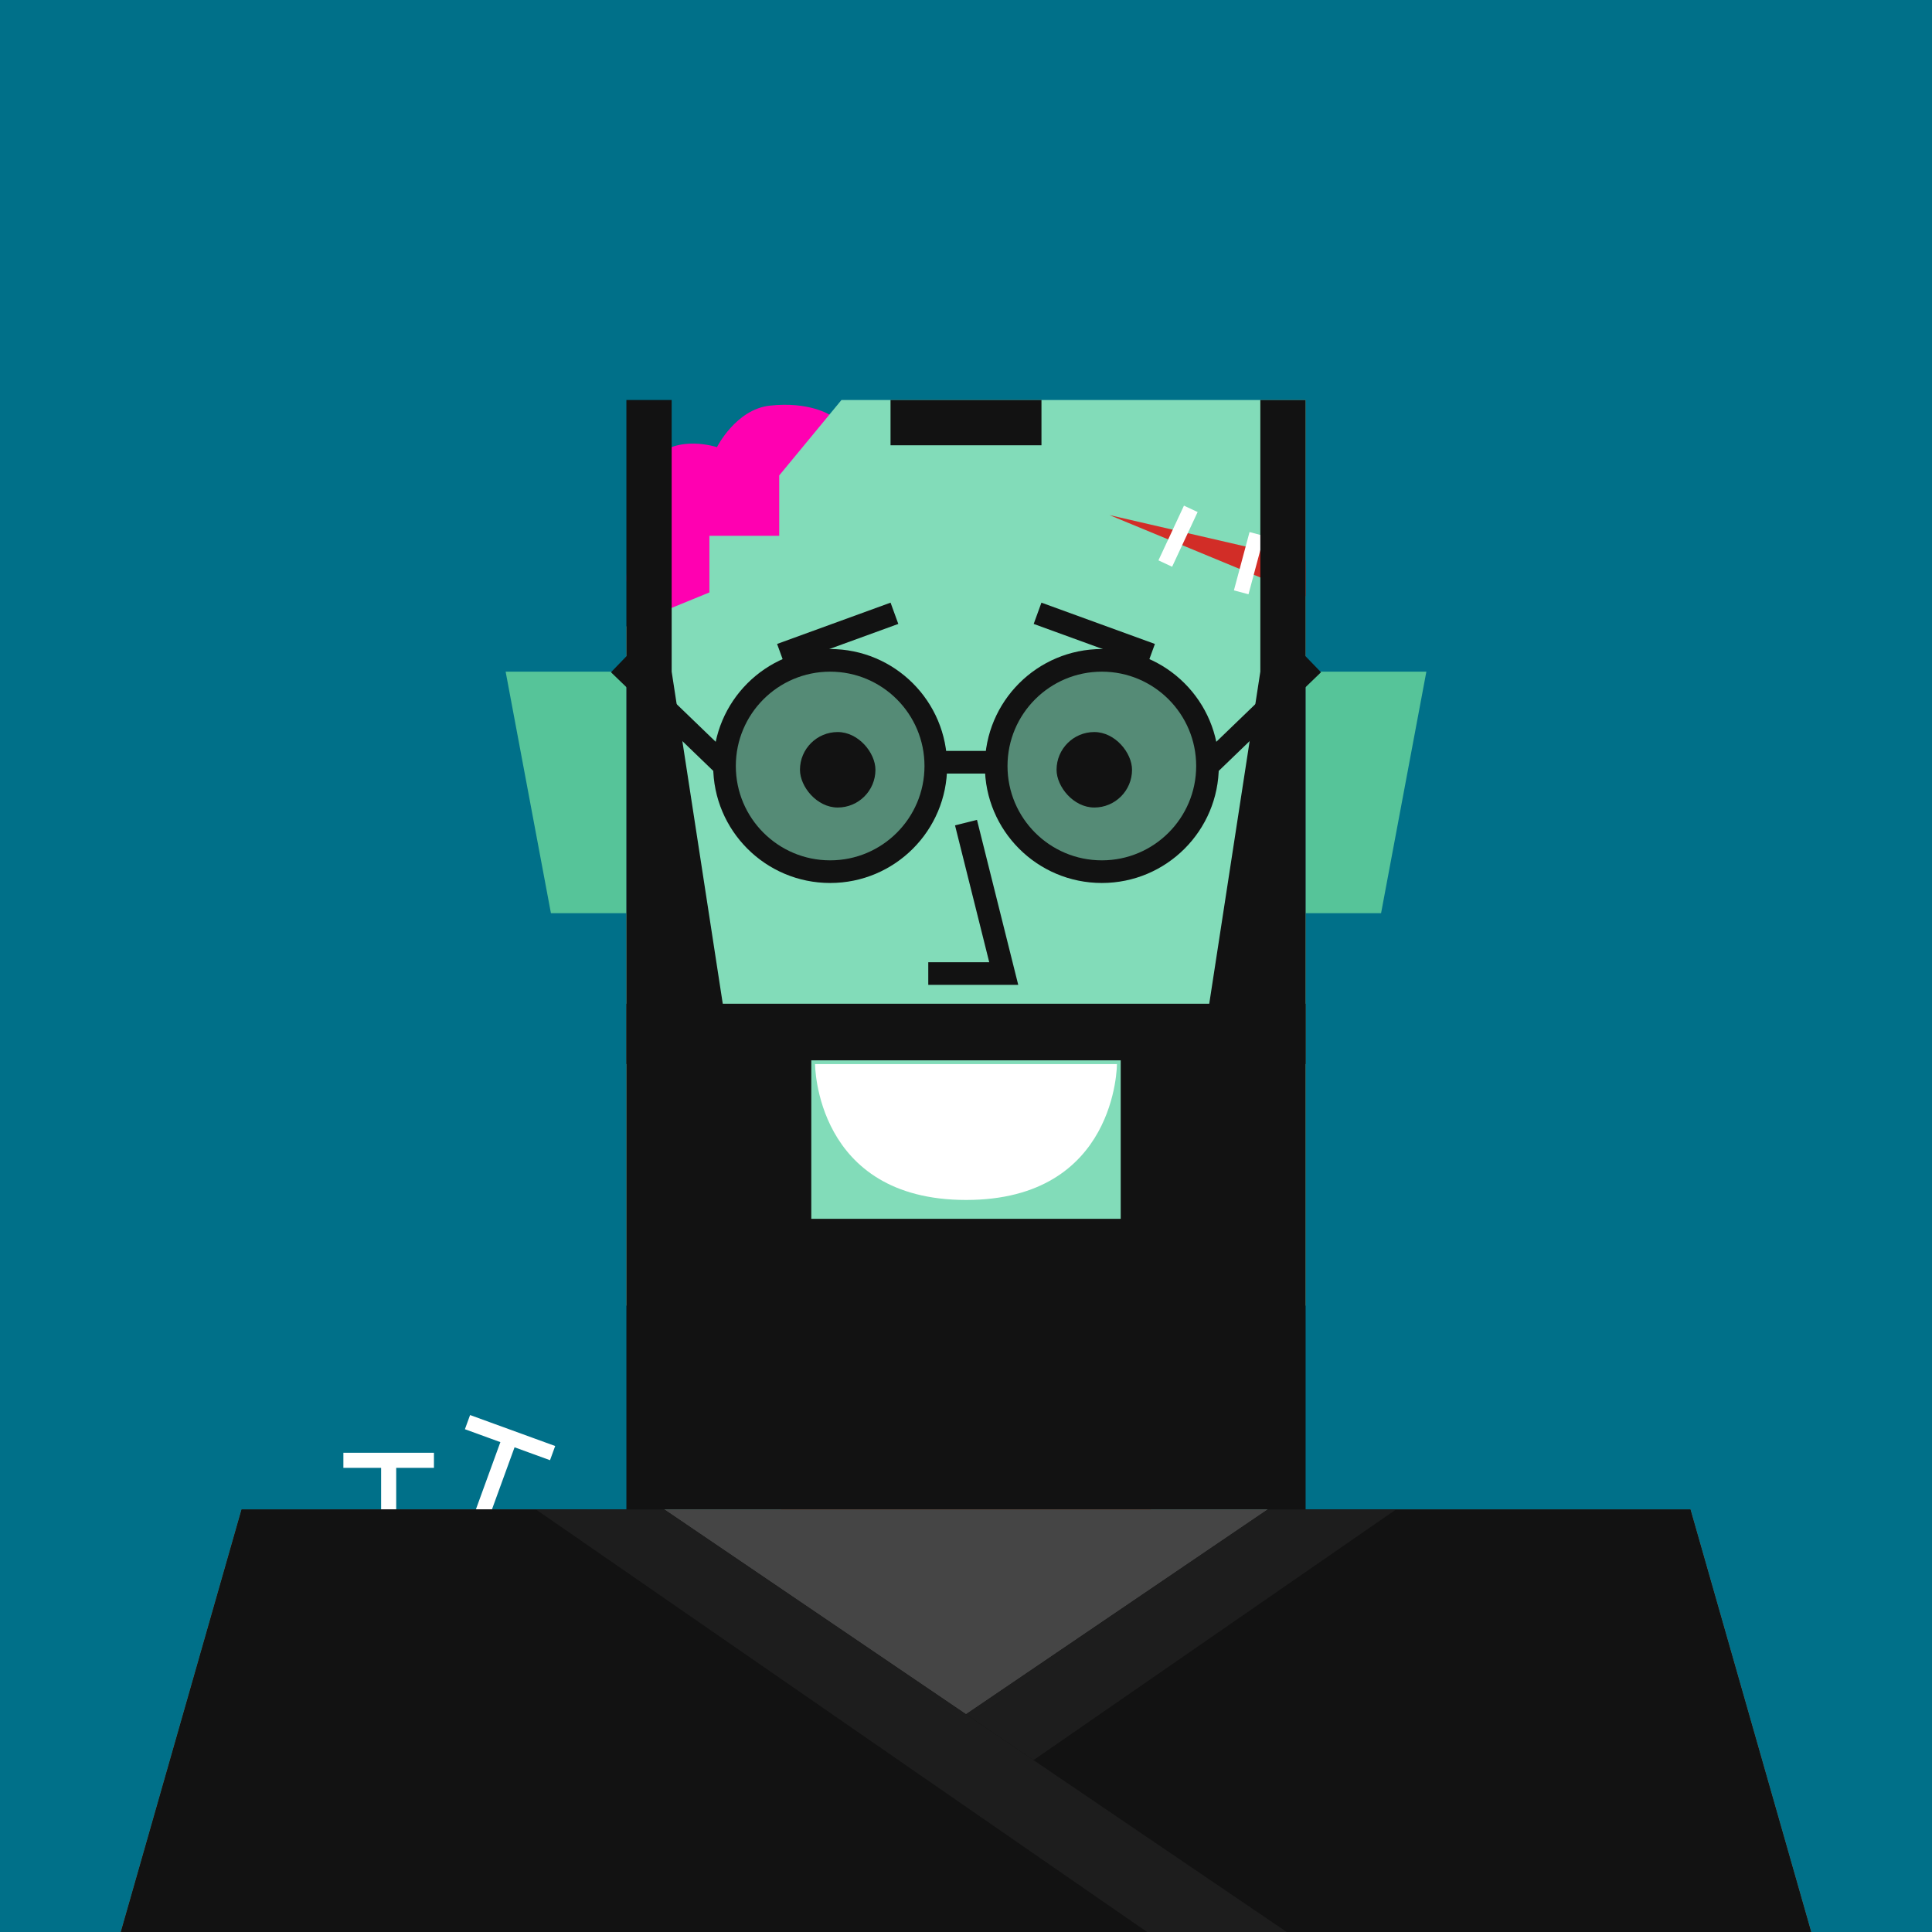 <svg xmlns="http://www.w3.org/2000/svg" width="512" height="512" fill="none"><rect width="512" height="512" fill="#007089 "/><g skin='10'><path fill="#56C499" d="M134 178h32v64h-20l-12-64ZM378 178h-32v64h20l12-64Z"/><path fill="#82DCB9" d="M64 400h384l32 112H32l32-112Z"/><path fill="#D22D27" d="M87.5 427.5V400h68l-41 27.5h-27Z"/><path fill="#56C499" d="M207 346h98v54h-98z"/><path fill="#82DCB9" d="m207 377 98-12v4l-98 12v-4Z"/><path fill="#FF00B1" d="M190 118.5s-10.505-3.476-16.5 2.948c-5.596 5.995 0 18.552 0 18.552s-5.89 3.714-7 9c-2.205 10.5 4.499 15.5 4.499 15.5v8.5H192.5l35.5-63h-8s-5.5-3.667-16-2.5c-8.999 1-14 11-14 11Z"/><path fill="#82DCB9" d="M346 346V106H223l-16.5 20v16H188v15l-22 9v180h180Z"/><path fill="#D22D27" d="m294 136.5 52 12v9.5l-52-21.5Z"/><path fill="#fff" d="m313.762 134 3.625 1.69-6.762 14.501-3.625-1.69zM223 369.349l3.985-.349 1.394 15.94-3.985.348zM253 365.349l3.985-.349 1.394 15.94-3.985.348zM283 361.349l3.985-.349 1.394 15.94-3.985.348zM331.141 141l3.864 1.035-4.141 15.455-3.864-1.035zM147.129 383.208 124.576 375l-1.368 3.758 22.553 8.209zM136.364 383.547l-3.759-1.368-8.208 22.553 3.759 1.368zM115 385H91v4h24zM105 389h-4v24h4z"/></g><g hair='56'><path fill="#121212" d="m194 282-16-104v-72h-12v176h28ZM318 282l16-104v-72h12v176h-28ZM236 106h40v12h-40z"/></g><g dress='86'><path fill="#454545" d="M64 400h384l32 112H32l32-112Z"/><path fill="#121212" d="M448 400H336L171 512h309l-32-112Z"/><path fill="#1D1D1D" d="M370 400h-34L171 512h37l162-112Z"/><path fill="#121212" d="M64 400h112l165 112H32l32-112Z"/><path fill="#1D1D1D" d="M142 400h34l165 112h-37L142 400ZM207 364l98-4v30l-98-8v-18Z"/><path fill="#454545" d="M207 346h98v14l-98 8v-22Z"/><path fill="#121212" d="m207 378 98 8v14h-98v-22Z"/></g><g beard='6'><rect x="207" y="346" width="98" height="54" fill="#E24713"/><path fill-rule="evenodd" clip-rule="evenodd" d="M346 266H166V400H256.5H346V266ZM297 281H215V323H297V281Z" fill="#121212"/></g><g face='19'><path d="M296 282H216C216 282 216 318 256.028 318C296.057 318 296 282 296 282Z" fill="white"/><rect width="20" height="20" x="212" y="194" fill="#121212" rx="10"><animate attributeName="rx" begin="1s" dur="2s" keyTimes="0;0.25;0.3;0.35;1" repeatCount="indefinite" values="10;10;1;10;10"/><animate attributeName="height" begin="1s" dur="2s" keyTimes="0;0.25;0.3;0.35;1" repeatCount="indefinite" values="20;20;2;20;20"/><animate attributeName="y" begin="1s" dur="2s" keyTimes="0;0.25;0.3;0.35;1" repeatCount="indefinite" values="194;194;203;194;194"/></rect><rect width="20" height="20" x="280" y="194" fill="#121212" rx="10"><animate attributeName="rx" begin="1s" dur="2s" keyTimes="0;0.25;0.3;0.35;1" repeatCount="indefinite" values="10;10;1;10;10"/><animate attributeName="height" begin="1s" dur="2s" keyTimes="0;0.25;0.3;0.35;1" repeatCount="indefinite" values="20;20;2;20;20"/><animate attributeName="y" begin="1s" dur="2s" keyTimes="0;0.25;0.3;0.35;1" repeatCount="indefinite" values="194;194;203;194;194"/></rect><path d="M206.965 173.472L237.035 162.528" stroke="#121212" stroke-width="6"/><path d="M274.965 162.528L305.035 173.472" stroke="#121212" stroke-width="6"/><path d="M256 218L266 258H246" stroke="#121212" stroke-width="6"/></g><g glass='23'><path fill="#121212" fill-opacity=".4" d="M192 203c0-15.464 12.536-28 28-28s28 12.536 28 28-12.536 28-28 28-28-12.536-28-28Z"/><path stroke="#121212" stroke-width="6" d="M192 203c0 15.464 12.536 28 28 28s28-12.536 28-28-12.536-28-28-28-28 12.536-28 28Zm0 0-28-27M248 202h16"/><path fill="#121212" fill-opacity=".4" d="M264 203c0-15.464 12.536-28 28-28s28 12.536 28 28-12.536 28-28 28-28-12.536-28-28Z"/><path stroke="#121212" stroke-width="6" d="M320 203c0-15.464-12.536-28-28-28s-28 12.536-28 28 12.536 28 28 28 28-12.536 28-28Zm0 0 28-27"/></g></svg>